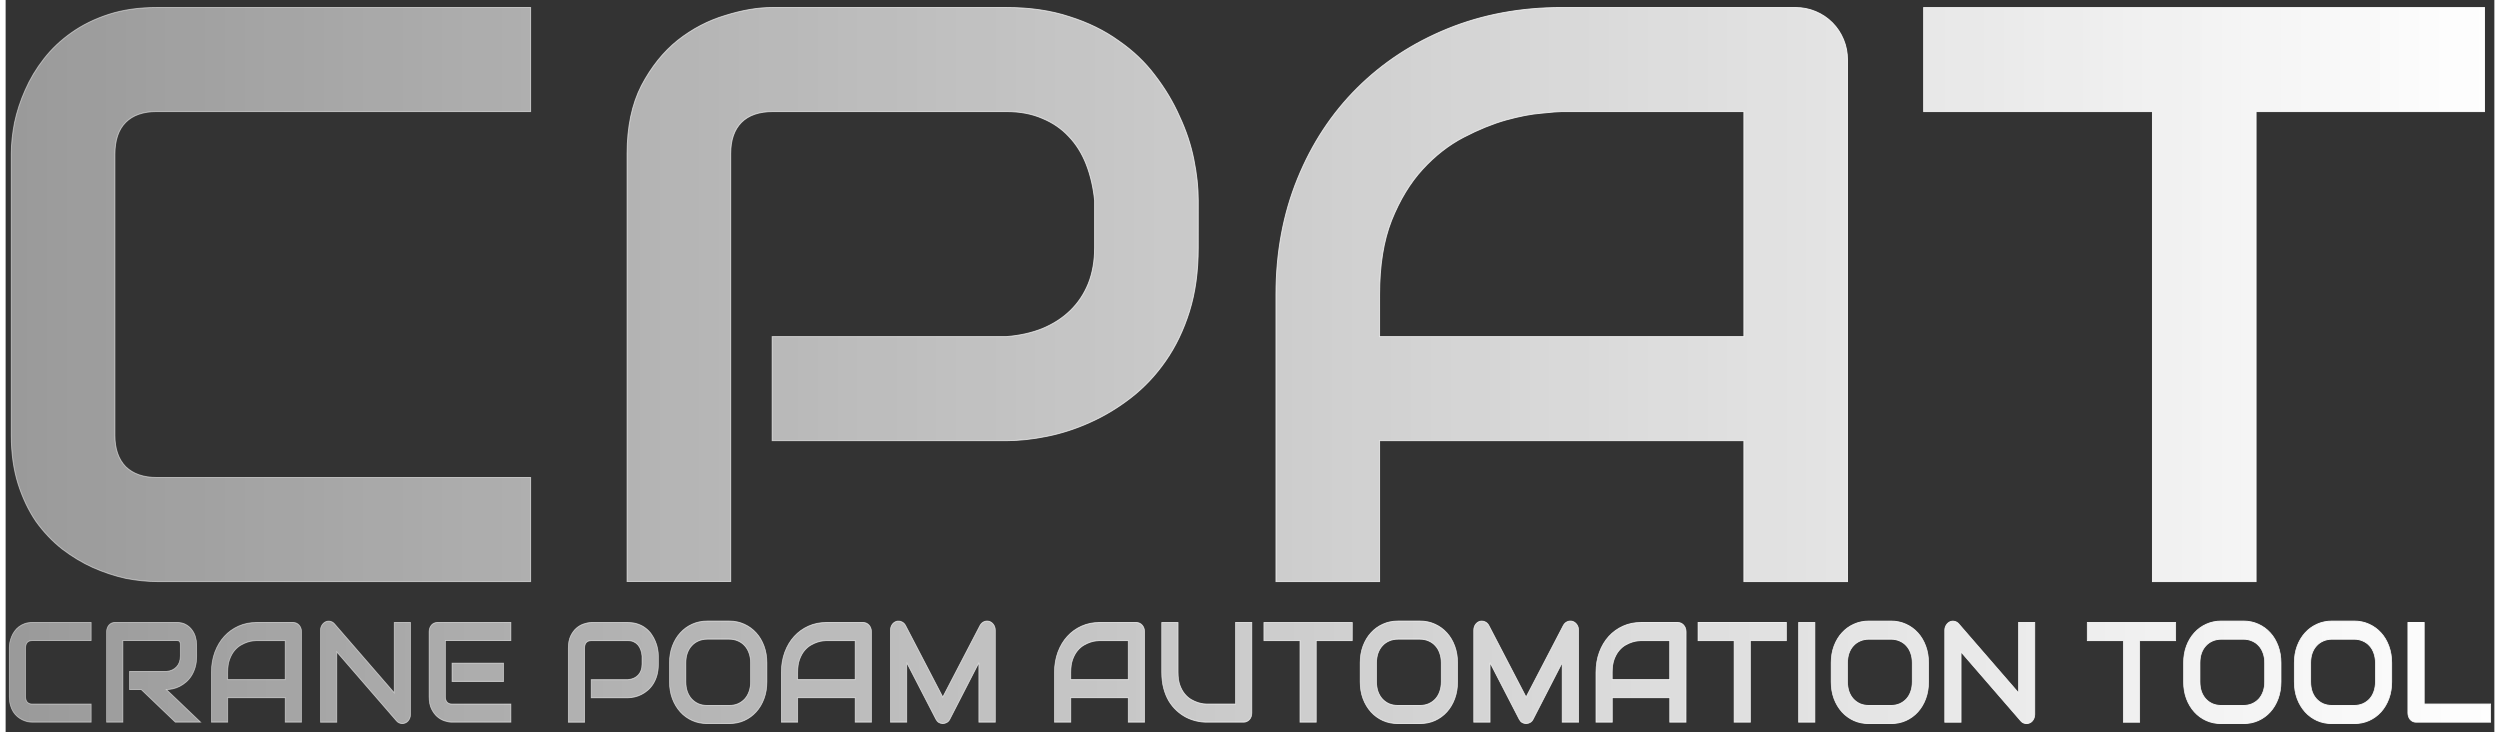 <svg xmlns="http://www.w3.org/2000/svg" width="222" height="65" viewBox="0 0 170 50">
	<rect x="0" y="0" width="170" height="50" fill="#333333" stroke="none"/>
	<defs>
		<linearGradient id="opacity-gradient" x1="0%" y1="0%" x2="100%" y2="0%">
			<stop offset="0%" style="stop-color:white;stop-opacity:0.5" />
			<stop offset="100%" style="stop-color:white;stop-opacity:1" />
		</linearGradient>
	</defs>
	<g transform="matrix(1,0,0,1.333,-308.998,-252.678)">
		<path
		  style="fill:url(#opacity-gradient);stroke:url(#opacity-gradient);font-size:7.528px;font-family:Audiowide;-inkscape-font-specification:Audiowide;stroke-width:0.048"
		  d="m 314.842,226.561 h -4.027 q -0.155,0 -0.335,-0.028 -0.176,-0.032 -0.352,-0.096 -0.172,-0.064 -0.331,-0.164 -0.159,-0.103 -0.283,-0.246 -0.12,-0.146 -0.193,-0.335 -0.073,-0.192 -0.073,-0.431 v -2.507 q 0,-0.128 0.034,-0.274 0.039,-0.15 0.116,-0.292 0.077,-0.146 0.202,-0.278 0.124,-0.132 0.296,-0.231 0.176,-0.103 0.404,-0.164 0.228,-0.061 0.515,-0.061 h 4.027 v 0.926 h -4.027 q -0.219,0 -0.335,0.096 -0.116,0.096 -0.116,0.285 v 2.5 q 0,0.178 0.116,0.278 0.12,0.096 0.335,0.096 h 4.027 z m 7.207,-3.39 q 0,0.317 -0.095,0.566 -0.095,0.249 -0.258,0.442 -0.159,0.189 -0.369,0.324 -0.21,0.135 -0.442,0.224 -0.228,0.086 -0.464,0.125 -0.232,0.039 -0.438,0.039 l 2.331,1.67 h -1.726 l -2.327,-1.67 h -0.803 v -0.926 h 2.524 q 0.21,-0.014 0.382,-0.071 0.176,-0.061 0.3,-0.16 0.129,-0.1 0.197,-0.239 0.069,-0.142 0.069,-0.324 v -0.584 q 0,-0.078 -0.026,-0.118 -0.021,-0.043 -0.06,-0.061 -0.034,-0.021 -0.077,-0.025 -0.039,-0.003 -0.073,-0.003 h -3.683 v 4.181 h -1.116 v -4.64 q 0,-0.096 0.043,-0.182 0.043,-0.086 0.116,-0.15 0.077,-0.064 0.18,-0.1 0.103,-0.036 0.223,-0.036 h 4.237 q 0.373,0 0.631,0.114 0.258,0.11 0.416,0.281 0.163,0.167 0.232,0.363 0.073,0.196 0.073,0.367 z m 7.16,3.39 h -1.116 v -1.253 h -3.923 v 1.253 h -1.116 v -2.553 q 0,-0.559 0.232,-1.029 0.232,-0.47 0.644,-0.808 0.412,-0.338 0.974,-0.527 0.562,-0.189 1.228,-0.189 h 2.516 q 0.116,0 0.219,0.036 0.103,0.036 0.18,0.1 0.077,0.064 0.12,0.15 0.043,0.085 0.043,0.182 z m -5.04,-2.179 h 3.923 v -2.001 h -1.962 q -0.051,0 -0.219,0.014 -0.163,0.01 -0.382,0.061 -0.215,0.05 -0.455,0.153 -0.24,0.103 -0.442,0.285 -0.202,0.182 -0.335,0.456 -0.129,0.271 -0.129,0.659 z m 12.487,1.784 q 0,0.1 -0.047,0.185 -0.043,0.085 -0.12,0.15 -0.073,0.061 -0.176,0.096 -0.103,0.036 -0.219,0.036 -0.103,0 -0.21,-0.032 -0.103,-0.032 -0.185,-0.103 l -4.078,-3.532 v 3.597 h -1.116 v -4.711 q 0,-0.142 0.095,-0.256 0.099,-0.118 0.249,-0.174 0.159,-0.053 0.326,-0.025 0.167,0.025 0.288,0.128 l 4.078,3.529 v -3.597 h 1.116 z m 6.357,-1.691 h -3.524 v -0.933 h 3.524 z m 0.502,2.087 h -4.027 q -0.232,0 -0.507,-0.068 -0.275,-0.068 -0.511,-0.221 -0.232,-0.157 -0.391,-0.402 -0.155,-0.249 -0.155,-0.609 v -3.34 q 0,-0.096 0.043,-0.182 0.043,-0.086 0.116,-0.15 0.077,-0.064 0.18,-0.1 0.103,-0.036 0.223,-0.036 h 5.027 v 0.926 h -4.473 v 2.881 q 0,0.182 0.116,0.278 0.116,0.096 0.339,0.096 h 4.018 z m 10.071,-2.97 q 0,0.317 -0.095,0.566 -0.095,0.249 -0.258,0.442 -0.159,0.189 -0.369,0.324 -0.21,0.135 -0.442,0.221 -0.228,0.086 -0.464,0.125 -0.232,0.039 -0.438,0.039 h -2.524 v -0.926 h 2.524 q 0.215,-0.014 0.386,-0.071 0.176,-0.061 0.3,-0.16 0.124,-0.1 0.193,-0.239 0.069,-0.142 0.069,-0.32 v -0.42 q -0.021,-0.174 -0.09,-0.32 -0.069,-0.146 -0.189,-0.249 -0.116,-0.103 -0.283,-0.16 -0.167,-0.061 -0.386,-0.061 h -2.515 q -0.223,0 -0.339,0.096 -0.116,0.096 -0.116,0.278 v 3.807 h -1.116 v -3.807 q 0,-0.356 0.155,-0.605 0.159,-0.249 0.391,-0.402 0.236,-0.153 0.511,-0.221 0.275,-0.071 0.507,-0.071 h 2.524 q 0.378,0 0.678,0.082 0.3,0.078 0.528,0.214 0.232,0.132 0.391,0.306 0.163,0.174 0.266,0.367 0.107,0.189 0.155,0.385 0.047,0.192 0.047,0.363 z m 7.413,0.904 q 0,0.466 -0.193,0.858 -0.193,0.392 -0.537,0.677 -0.343,0.285 -0.816,0.445 -0.468,0.157 -1.022,0.157 h -1.511 q -0.554,0 -1.026,-0.157 -0.472,-0.16 -0.816,-0.445 -0.343,-0.285 -0.541,-0.677 -0.193,-0.392 -0.193,-0.858 v -0.976 q 0,-0.463 0.193,-0.855 0.197,-0.395 0.541,-0.677 0.343,-0.285 0.816,-0.445 0.472,-0.16 1.026,-0.16 h 1.511 q 0.554,0 1.022,0.16 0.472,0.16 0.816,0.445 0.343,0.281 0.537,0.677 0.193,0.392 0.193,0.855 z m -1.116,-0.976 q 0,-0.274 -0.107,-0.495 -0.103,-0.224 -0.296,-0.381 -0.189,-0.16 -0.459,-0.246 -0.266,-0.089 -0.588,-0.089 h -1.511 q -0.326,0 -0.597,0.089 -0.266,0.086 -0.459,0.246 -0.193,0.157 -0.3,0.381 -0.103,0.221 -0.103,0.495 v 0.976 q 0,0.274 0.103,0.499 0.107,0.221 0.3,0.381 0.193,0.157 0.459,0.246 0.27,0.085 0.597,0.085 h 1.502 q 0.326,0 0.592,-0.085 0.27,-0.089 0.464,-0.246 0.193,-0.16 0.296,-0.381 0.107,-0.224 0.107,-0.499 z m 8.259,3.041 h -1.116 v -1.253 h -3.924 v 1.253 h -1.116 v -2.553 q 0,-0.559 0.232,-1.029 0.232,-0.47 0.644,-0.808 0.412,-0.338 0.974,-0.527 0.562,-0.189 1.228,-0.189 h 2.515 q 0.116,0 0.219,0.036 0.103,0.036 0.18,0.1 0.077,0.064 0.12,0.15 0.043,0.085 0.043,0.182 z m -5.04,-2.179 h 3.924 v -2.001 h -1.962 q -0.051,0 -0.219,0.014 -0.163,0.01 -0.382,0.061 -0.215,0.05 -0.455,0.153 -0.24,0.103 -0.442,0.285 -0.202,0.182 -0.335,0.456 -0.129,0.271 -0.129,0.659 z m 13.5,2.179 h -1.125 v -3.041 l -1.979,2.888 q -0.073,0.11 -0.206,0.167 -0.129,0.057 -0.279,0.057 -0.146,0 -0.275,-0.057 -0.124,-0.057 -0.197,-0.167 l -1.988,-2.888 v 3.041 h -1.116 v -4.711 q 0,-0.16 0.112,-0.285 0.116,-0.125 0.3,-0.167 0.09,-0.018 0.18,-0.01 0.09,0.003 0.172,0.032 0.086,0.025 0.155,0.075 0.069,0.046 0.116,0.114 l 2.541,3.664 2.541,-3.664 q 0.099,-0.135 0.27,-0.192 0.176,-0.057 0.365,-0.018 0.18,0.043 0.296,0.167 0.116,0.125 0.116,0.285 z m 10.195,0 h -1.116 v -1.253 h -3.923 v 1.253 h -1.116 v -2.553 q 0,-0.559 0.232,-1.029 0.232,-0.47 0.644,-0.808 0.412,-0.338 0.974,-0.527 0.562,-0.189 1.228,-0.189 h 2.515 q 0.116,0 0.219,0.036 0.103,0.036 0.18,0.1 0.077,0.064 0.12,0.15 0.043,0.085 0.043,0.182 z m -5.04,-2.179 h 3.923 v -2.001 h -1.962 q -0.051,0 -0.219,0.014 -0.163,0.01 -0.382,0.061 -0.215,0.05 -0.455,0.153 -0.24,0.103 -0.442,0.285 -0.202,0.182 -0.335,0.456 -0.129,0.271 -0.129,0.659 z m 12.367,1.713 q 0,0.1 -0.043,0.185 -0.043,0.085 -0.12,0.15 -0.077,0.061 -0.18,0.096 -0.103,0.036 -0.219,0.036 h -2.515 q -0.356,0 -0.721,-0.064 -0.365,-0.064 -0.708,-0.196 -0.339,-0.135 -0.64,-0.342 -0.3,-0.207 -0.528,-0.488 -0.223,-0.285 -0.352,-0.648 -0.129,-0.367 -0.129,-0.815 v -2.553 h 1.116 v 2.553 q 0,0.392 0.129,0.662 0.133,0.271 0.335,0.452 0.202,0.182 0.442,0.285 0.24,0.103 0.455,0.153 0.219,0.05 0.382,0.064 0.167,0.01 0.219,0.01 h 1.962 v -4.181 h 1.116 z m 6.86,-3.714 h -2.46 v 4.181 H 397.411 v -4.181 h -2.464 v -0.926 h 6.04 z m 7.194,2.115 q 0,0.466 -0.193,0.858 -0.193,0.392 -0.537,0.677 -0.343,0.285 -0.816,0.445 -0.468,0.157 -1.022,0.157 h -1.511 q -0.554,0 -1.026,-0.157 -0.472,-0.16 -0.816,-0.445 -0.343,-0.285 -0.541,-0.677 -0.193,-0.392 -0.193,-0.858 v -0.976 q 0,-0.463 0.193,-0.855 0.197,-0.395 0.541,-0.677 0.343,-0.285 0.816,-0.445 0.472,-0.16 1.026,-0.16 h 1.511 q 0.554,0 1.022,0.16 0.472,0.16 0.816,0.445 0.343,0.281 0.537,0.677 0.193,0.392 0.193,0.855 z m -1.116,-0.976 q 0,-0.274 -0.107,-0.495 -0.103,-0.224 -0.296,-0.381 -0.189,-0.16 -0.459,-0.246 -0.266,-0.089 -0.588,-0.089 h -1.511 q -0.326,0 -0.597,0.089 -0.266,0.086 -0.459,0.246 -0.193,0.157 -0.3,0.381 -0.103,0.221 -0.103,0.495 v 0.976 q 0,0.274 0.103,0.499 0.107,0.221 0.3,0.381 0.193,0.157 0.459,0.246 0.27,0.085 0.597,0.085 h 1.502 q 0.326,0 0.592,-0.085 0.27,-0.089 0.464,-0.246 0.193,-0.16 0.296,-0.381 0.107,-0.224 0.107,-0.499 z m 9.384,3.041 h -1.125 v -3.041 l -1.979,2.888 q -0.073,0.11 -0.206,0.167 -0.129,0.057 -0.279,0.057 -0.146,0 -0.275,-0.057 -0.124,-0.057 -0.197,-0.167 l -1.988,-2.888 v 3.041 h -1.116 v -4.711 q 0,-0.16 0.112,-0.285 0.116,-0.125 0.3,-0.167 0.09,-0.018 0.18,-0.01 0.09,0.003 0.172,0.032 0.086,0.025 0.155,0.075 0.069,0.046 0.116,0.114 l 2.541,3.664 2.541,-3.664 q 0.099,-0.135 0.27,-0.192 0.176,-0.057 0.365,-0.018 0.18,0.043 0.296,0.167 0.116,0.125 0.116,0.285 z m 7.336,0 H 422.669 v -1.253 h -3.923 v 1.253 h -1.116 v -2.553 q 0,-0.559 0.232,-1.029 0.232,-0.47 0.644,-0.808 0.412,-0.338 0.974,-0.527 0.562,-0.189 1.228,-0.189 h 2.515 q 0.116,0 0.219,0.036 0.103,0.036 0.18,0.1 0.077,0.064 0.12,0.15 0.043,0.085 0.043,0.182 z m -5.04,-2.179 h 3.923 v -2.001 h -1.962 q -0.052,0 -0.219,0.014 -0.163,0.01 -0.382,0.061 -0.215,0.05 -0.455,0.153 -0.24,0.103 -0.442,0.285 -0.202,0.182 -0.335,0.456 -0.129,0.271 -0.129,0.659 z m 11.899,-2.001 h -2.46 v 4.181 h -1.116 v -4.181 h -2.464 v -0.926 h 6.04 z m 1.945,4.181 h -1.116 v -5.106 h 1.116 z m 7.765,-2.065 q 0,0.466 -0.193,0.858 -0.193,0.392 -0.537,0.677 -0.343,0.285 -0.816,0.445 -0.468,0.157 -1.022,0.157 h -1.511 q -0.554,0 -1.026,-0.157 -0.472,-0.16 -0.816,-0.445 -0.343,-0.285 -0.541,-0.677 -0.193,-0.392 -0.193,-0.858 v -0.976 q 0,-0.463 0.193,-0.855 0.197,-0.395 0.541,-0.677 0.343,-0.285 0.816,-0.445 0.472,-0.16 1.026,-0.16 h 1.511 q 0.554,0 1.022,0.16 0.472,0.16 0.816,0.445 0.343,0.281 0.537,0.677 0.193,0.392 0.193,0.855 z m -1.116,-0.976 q 0,-0.274 -0.107,-0.495 -0.103,-0.224 -0.296,-0.381 -0.189,-0.16 -0.459,-0.246 -0.266,-0.089 -0.588,-0.089 h -1.511 q -0.326,0 -0.597,0.089 -0.266,0.086 -0.459,0.246 -0.193,0.157 -0.3,0.381 -0.103,0.221 -0.103,0.495 v 0.976 q 0,0.274 0.103,0.499 0.107,0.221 0.3,0.381 0.193,0.157 0.459,0.246 0.27,0.085 0.597,0.085 h 1.502 q 0.326,0 0.592,-0.085 0.27,-0.089 0.464,-0.246 0.193,-0.16 0.296,-0.381 0.107,-0.224 0.107,-0.499 z m 8.371,2.646 q 0,0.1 -0.047,0.185 -0.043,0.085 -0.12,0.15 -0.073,0.061 -0.176,0.096 -0.103,0.036 -0.219,0.036 -0.103,0 -0.21,-0.032 -0.103,-0.032 -0.185,-0.103 l -4.078,-3.532 v 3.597 h -1.116 v -4.711 q 0,-0.142 0.095,-0.256 0.099,-0.118 0.249,-0.174 0.159,-0.053 0.326,-0.025 0.167,0.025 0.288,0.128 l 4.078,3.529 v -3.597 h 1.116 z m 9.624,-3.785 h -2.46 v 4.181 h -1.116 v -4.181 h -2.464 v -0.926 h 6.04 z m 7.194,2.115 q 0,0.466 -0.193,0.858 -0.193,0.392 -0.537,0.677 -0.343,0.285 -0.816,0.445 -0.468,0.157 -1.022,0.157 h -1.511 q -0.554,0 -1.026,-0.157 -0.472,-0.16 -0.816,-0.445 -0.343,-0.285 -0.541,-0.677 -0.193,-0.392 -0.193,-0.858 v -0.976 q 0,-0.463 0.193,-0.855 0.197,-0.395 0.541,-0.677 0.343,-0.285 0.816,-0.445 0.472,-0.16 1.026,-0.16 h 1.511 q 0.554,0 1.022,0.16 0.472,0.16 0.816,0.445 0.343,0.281 0.537,0.677 0.193,0.392 0.193,0.855 z m -1.116,-0.976 q 0,-0.274 -0.107,-0.495 -0.103,-0.224 -0.296,-0.381 -0.189,-0.16 -0.459,-0.246 -0.266,-0.089 -0.588,-0.089 h -1.511 q -0.326,0 -0.597,0.089 -0.266,0.086 -0.459,0.246 -0.193,0.157 -0.3,0.381 -0.103,0.221 -0.103,0.495 v 0.976 q 0,0.274 0.103,0.499 0.107,0.221 0.3,0.381 0.193,0.157 0.459,0.246 0.27,0.085 0.597,0.085 h 1.502 q 0.326,0 0.592,-0.085 0.27,-0.089 0.464,-0.246 0.193,-0.16 0.296,-0.381 0.107,-0.224 0.107,-0.499 z m 8.68,0.976 q 0,0.466 -0.193,0.858 -0.193,0.392 -0.537,0.677 -0.343,0.285 -0.816,0.445 -0.468,0.157 -1.022,0.157 h -1.511 q -0.554,0 -1.026,-0.157 -0.472,-0.16 -0.816,-0.445 -0.343,-0.285 -0.541,-0.677 -0.193,-0.392 -0.193,-0.858 v -0.976 q 0,-0.463 0.193,-0.855 0.197,-0.395 0.541,-0.677 0.343,-0.285 0.816,-0.445 0.472,-0.16 1.026,-0.16 h 1.511 q 0.554,0 1.022,0.16 0.472,0.16 0.816,0.445 0.343,0.281 0.537,0.677 0.193,0.392 0.193,0.855 z m -1.116,-0.976 q 0,-0.274 -0.107,-0.495 -0.103,-0.224 -0.296,-0.381 -0.189,-0.16 -0.459,-0.246 -0.266,-0.089 -0.588,-0.089 h -1.511 q -0.326,0 -0.597,0.089 -0.266,0.086 -0.459,0.246 -0.193,0.157 -0.3,0.381 -0.103,0.221 -0.103,0.495 v 0.976 q 0,0.274 0.103,0.499 0.107,0.221 0.3,0.381 0.193,0.157 0.459,0.246 0.27,0.085 0.597,0.085 h 1.502 q 0.326,0 0.592,-0.085 0.27,-0.089 0.464,-0.246 0.193,-0.16 0.296,-0.381 0.107,-0.224 0.107,-0.499 z m 7.873,3.041 h -5.091 q -0.12,0 -0.223,-0.036 -0.103,-0.036 -0.18,-0.096 -0.073,-0.064 -0.116,-0.15 -0.043,-0.086 -0.043,-0.185 v -4.64 h 1.116 v 4.181 h 4.537 z"
          aria-label="CRANE POAM AUTOMATION TOOL" />
		<path
		  d="m 299.357,252.716 h -22.168 q -0.851,0 -1.843,-0.189 -0.969,-0.213 -1.938,-0.638 -0.945,-0.425 -1.82,-1.087 -0.874,-0.685 -1.56,-1.631 -0.662,-0.969 -1.064,-2.222 -0.402,-1.276 -0.402,-2.86 v -16.638 q 0,-0.851 0.189,-1.82 0.213,-0.993 0.638,-1.938 0.425,-0.969 1.111,-1.843 0.685,-0.874 1.631,-1.536 0.969,-0.685 2.222,-1.087 1.253,-0.402 2.836,-0.402 h 22.168 v 6.145 h -22.168 q -1.205,0 -1.843,0.638 -0.638,0.638 -0.638,1.891 v 16.591 q 0,1.182 0.638,1.843 0.662,0.638 1.843,0.638 h 22.168 z m 39.586,-19.71 q 0,2.103 -0.52,3.758 -0.52,1.654 -1.418,2.931 -0.874,1.253 -2.033,2.151 -1.158,0.898 -2.434,1.465 -1.253,0.567 -2.552,0.827 -1.276,0.26 -2.411,0.26 h -13.897 v -6.145 h 13.897 q 1.182,-0.095 2.127,-0.473 0.969,-0.402 1.654,-1.064 0.685,-0.662 1.064,-1.583 0.378,-0.945 0.378,-2.127 v -2.789 q -0.118,-1.158 -0.496,-2.127 -0.378,-0.969 -1.04,-1.654 -0.638,-0.685 -1.56,-1.064 -0.922,-0.402 -2.127,-0.402 h -13.849 q -1.229,0 -1.867,0.638 -0.638,0.638 -0.638,1.843 v 25.264 h -6.145 v -25.264 q 0,-2.363 0.851,-4.018 0.874,-1.654 2.151,-2.671 1.3,-1.016 2.812,-1.465 1.513,-0.473 2.789,-0.473 h 13.897 q 2.08,0 3.734,0.544 1.654,0.52 2.907,1.418 1.276,0.874 2.151,2.033 0.898,1.158 1.465,2.434 0.591,1.253 0.851,2.552 0.26,1.276 0.26,2.411 z m 38.499,19.71 h -6.145 v -8.319 h -21.601 v 8.319 h -6.145 v -16.945 q 0,-3.71 1.276,-6.83 1.276,-3.12 3.545,-5.365 2.269,-2.245 5.365,-3.498 3.096,-1.253 6.759,-1.253 h 13.849 q 0.638,0 1.205,0.236 0.567,0.236 0.993,0.662 0.425,0.425 0.662,0.993 0.236,0.567 0.236,1.205 z m -27.746,-14.464 h 21.601 v -13.282 h -10.801 q -0.284,0 -1.205,0.095 -0.898,0.071 -2.103,0.402 -1.182,0.331 -2.505,1.016 -1.323,0.685 -2.434,1.891 -1.111,1.205 -1.843,3.025 -0.709,1.796 -0.709,4.372 z m 65.513,-13.282 h -13.542 v 27.746 h -6.145 v -27.746 h -13.566 v -6.145 h 33.253 z"
          style="fill:url(#opacity-gradient);stroke:url(#opacity-gradient);font-size:48.402px;line-height:0;font-family:Audiowide;-inkscape-font-specification:Audiowide;stroke-width:0.055"
		  transform="scale(1.152,0.868)"
		  aria-label="CPAT" />
	</g>
</svg>